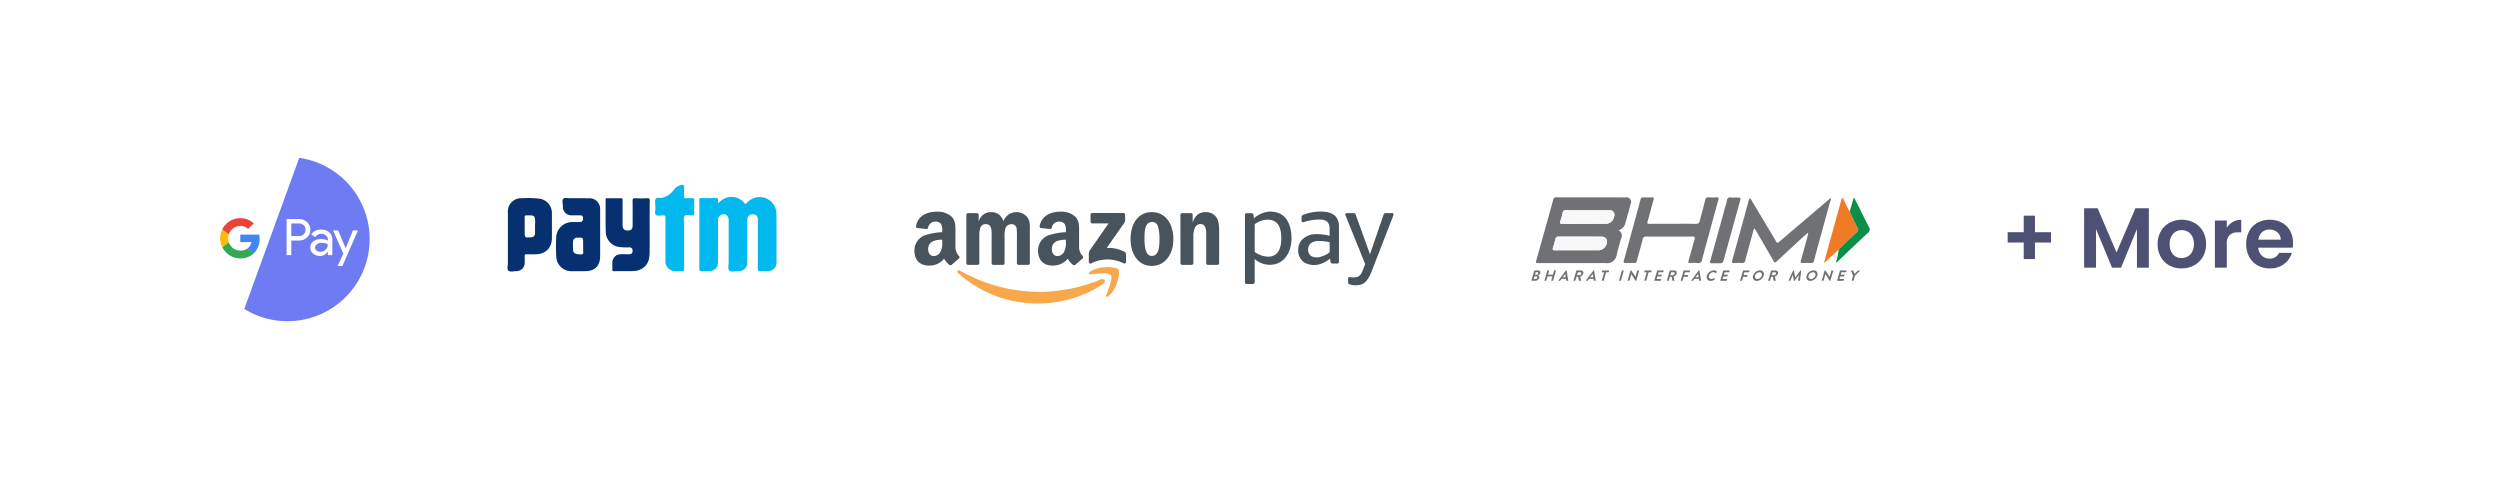<svg xmlns="http://www.w3.org/2000/svg" xmlns:xlink="http://www.w3.org/1999/xlink" width="852.205" height="163" viewBox="0 0 852.205 163"><defs><style>.a{fill:#fff;}.b{fill:#6e7bf2;}.c{fill:#4285f4;}.d{fill:#34a853;}.e{fill:#fbbc05;}.f{fill:#eb4335;}.g{fill:#02b9ef;}.h{fill:#06306f;}.i{opacity:0.89;clip-path:url(#e);}.j{fill:#f79c34;}.j,.k{fill-rule:evenodd;}.k{fill:#333e47;}.l{fill:#707174;}.m{fill:#f07a25;}.n{fill:#0c8d48;}.o{fill:#f8f8f8;}.p{fill:#272a56;opacity:0.82;}.q{filter:url(#c);}.r{filter:url(#a);}</style><filter id="a" x="0" y="0" width="852.205" height="163" filterUnits="userSpaceOnUse"><feOffset input="SourceAlpha"/><feGaussianBlur stdDeviation="11" result="b"/><feFlood flood-color="#3ecf8e" flood-opacity="0.471"/><feComposite operator="in" in2="b"/><feComposite in="SourceGraphic"/></filter><filter id="c" x="63" y="47.512" width="67.976" height="67.976" filterUnits="userSpaceOnUse"><feOffset dx="-1" input="SourceAlpha"/><feGaussianBlur stdDeviation="2" result="d"/><feFlood flood-opacity="0.161"/><feComposite operator="in" in2="d"/><feComposite in="SourceGraphic"/></filter><clipPath id="e"><path d="M0,0H163.324V31.332H0Z"/></clipPath></defs><g transform="translate(-1045 -1562)"><g class="r" transform="matrix(1, 0, 0, 1, 1045, 1562)"><path class="a" d="M16.022,0H770.183C779.032,0,786.2,6.268,786.2,14V83c0,7.732-7.173,14-16.022,14H16.022C7.173,97,0,90.732,0,83V14C0,6.268,7.173,0,16.022,0Z" transform="translate(33 33)"/></g><g transform="translate(1115 1615.512)"><g class="q" transform="matrix(1, 0, 0, 1, -70, -53.51)"><path class="a" d="M27.988,0A27.988,27.988,0,1,1,0,27.988,27.988,27.988,0,0,1,27.988,0Z" transform="translate(70 53.51)"/></g><path class="b" d="M504.023,66.289a27.86,27.86,0,0,1-14.723-4.18L508.047,10.6a27.988,27.988,0,0,1-4.026,55.689Z" transform="translate(-476.035 -10.313)"/><path class="c" d="M445.885,977.6a5.931,5.931,0,0,0-.144-1.4H439.3v2.545h3.782a3.348,3.348,0,0,1-1.4,2.226l-.013.084,2.036,1.578.141.013a6.709,6.709,0,0,0,2.041-5.045" transform="translate(-427.391 -949.735)"/><path class="d" d="M219.427,1077.705a6.542,6.542,0,0,0,4.543-1.662l-2.163-1.678a4.054,4.054,0,0,1-2.377.686,4.135,4.135,0,0,1-3.9-2.852l-.081.008-2.117,1.638-.027.076a6.838,6.838,0,0,0,6.127,3.784" transform="translate(-207.518 -1043.133)"/><path class="e" d="M189.255,911.872a4.2,4.2,0,0,1-.228-1.358,4.455,4.455,0,0,1,.222-1.358l0-.089L187.1,907.4l-.071.032a6.845,6.845,0,0,0,0,6.159l2.223-1.724" transform="translate(-181.249 -882.801)"/><path class="f" d="M219.233,771.938a3.785,3.785,0,0,1,2.652,1.024l1.937-1.889a6.6,6.6,0,0,0-4.59-1.784,6.853,6.853,0,0,0-6.129,3.782l2.217,1.724a4.152,4.152,0,0,1,3.915-2.852" transform="translate(-207.324 -748.432)"/><path class="a" d="M1023.295,787.3v4.985H1021.7V779.968h4.226a3.838,3.838,0,0,1,2.738,1.066,3.545,3.545,0,0,1,.2,5.01q-.1.108-.2.2a3.828,3.828,0,0,1-2.738,1.049l-2.632,0Zm0-5.815v4.3h2.67a2.143,2.143,0,0,0,1.632-3.589l-.016-.016a.562.562,0,0,0-.041-.041,2.084,2.084,0,0,0-1.575-.653Zm10.182,2.1a3.961,3.961,0,0,1,2.79.938,3.312,3.312,0,0,1,1.023,2.57v5.194h-1.523v-1.171h-.068a3.05,3.05,0,0,1-2.635,1.445,3.423,3.423,0,0,1-2.345-.827,2.631,2.631,0,0,1-.943-2.063,2.5,2.5,0,0,1,1-2.079,4.225,4.225,0,0,1,2.66-.773,4.751,4.751,0,0,1,2.337.515v-.363a1.791,1.791,0,0,0-.659-1.4,2.263,2.263,0,0,0-1.537-.575,2.45,2.45,0,0,0-2.112,1.117l-1.4-.878a3.892,3.892,0,0,1,3.421-1.651Zm-2.063,6.121a1.265,1.265,0,0,0,.526,1.033,1.951,1.951,0,0,0,1.239.412,2.538,2.538,0,0,0,1.792-.74,2.305,2.305,0,0,0,.791-1.738,3.277,3.277,0,0,0-2.079-.593,2.7,2.7,0,0,0-1.616.464,1.4,1.4,0,0,0-.651,1.16Zm14.623-5.845L1040.716,796h-1.646l1.974-4.248-3.5-7.894h1.732l2.532,6.053h.035l2.459-6.053Z" transform="translate(-994.002 -758.823)"/></g><g transform="translate(1366.685 1414.724)"><path class="g" d="M202.407,234.117l.759-.607a5.6,5.6,0,0,1,8.27.664c.228.266.341.284.569.057.152-.171.322-.3.474-.474a5.741,5.741,0,0,1,9.825,4.078c.038,5.444.019,10.868.019,16.312a2.909,2.909,0,0,1-3.111,3.149c-.759,0-1.517-.057-2.276.019-.778.076-1.005-.171-1.005-.986.038-5.311.019-10.622.019-15.933v-.664c-.019-1.233-.512-1.745-1.688-1.8a1.731,1.731,0,0,0-1.916,1.669c-.019.247,0,.512,0,.759v13.751a2.877,2.877,0,0,1-3.168,3.168c-1.024-.019-2.409.455-3-.209-.512-.569-.171-1.916-.171-2.921V240.016c0-1.669-1.081-2.523-2.485-1.954a1.884,1.884,0,0,0-1.157,1.973c.019,4.4,0,8.782,0,13.182v1.043a2.9,2.9,0,0,1-3.054,3.016c-.759.019-1.517-.057-2.276.019-.816.076-1.062-.152-1.043-1.024.038-7.454.019-14.908.019-22.382,0-.322.019-.626,0-.948-.038-.417.133-.55.55-.55,1.745.019,3.471.019,5.216,0,.436,0,.645.114.607.588A7.871,7.871,0,0,0,202.407,234.117Z" transform="translate(-279.303 -17.596)"/><path class="h" d="M-46.542,245.994v7.777c-.019,3.376-1.783,5.121-5.159,5.14-1.479,0-2.978.019-4.457,0a5.145,5.145,0,0,1-5.349-5.026,60.95,60.95,0,0,1-.019-6.449,5.461,5.461,0,0,1,5.614-5.273c.816-.019,1.65,0,2.466,0,.8-.019,1.1-.474,1.081-1.233,0-.759-.341-1.1-1.1-1.062q-1.28.028-2.561,0a2.927,2.927,0,0,1-3.224-3.224c0-.835-.379-1.954.171-2.447.474-.417,1.555-.152,2.371-.152,2.124-.019,4.23,0,6.354,0a3.634,3.634,0,0,1,3.812,3.812C-46.523,240.55-46.542,243.281-46.542,245.994Zm-5.8,4.306v-.948c0-1.935,0-1.935-1.935-1.859a1.4,1.4,0,0,0-1.517,1.536c-.019.8-.019,1.574,0,2.371.019,1.366.626,1.726,2.6,1.783,1.46.038.721-.986.854-1.555A10.335,10.335,0,0,0-52.346,250.3Z" transform="translate(-70.564 -19.192)"/><path class="h" d="M42.59,244.268c0,2.9.038,5.823-.019,8.725-.038,2.238-.569,4.268-2.731,5.463a6.1,6.1,0,0,1-2.807.759c-2.181.038-4.363,0-6.544.038-.531,0-.645-.19-.626-.664.038-.8-.019-1.574.019-2.371a2.766,2.766,0,0,1,2.712-2.731c.986-.038,1.954-.019,2.94,0,.8,0,1.233-.322,1.233-1.176,0-.872-.417-1.176-1.214-1.195a15.436,15.436,0,0,1-3.964-.228,5.285,5.285,0,0,1-3.964-4.875c-.114-3.7-.038-7.4-.057-11.1,0-.417.133-.55.55-.531,1.555.019,3.092.038,4.647,0,.683-.019.588.36.588.778v8.346c0,1.214.569,1.859,1.631,1.9,1.252.038,1.8-.474,1.8-1.745,0-2.807.019-5.633-.019-8.44,0-.664.171-.854.835-.835,1.385.057,2.788.076,4.173,0,.759-.038.873.247.854.91C42.571,238.274,42.59,241.271,42.59,244.268Z" transform="translate(-142.816 -19.534)"/><path class="h" d="M-148.555,248.325v-9.294a4.512,4.512,0,0,1,4.913-4.894,32.863,32.863,0,0,1,5.956.152,4.95,4.95,0,0,1,4.135,5.045c.019,2.75,0,5.5,0,8.251,0,3.452-2.03,5.557-5.482,5.652-1.043.038-2.086.019-3.13,0-.474-.019-.683.133-.664.645.038.759.019,1.517,0,2.276a2.77,2.77,0,0,1-2.807,2.826c-.948.019-2.143.4-2.75-.152-.569-.512-.152-1.726-.171-2.636C-148.574,253.579-148.555,250.943-148.555,248.325Zm5.728-4.647v1.8c0,2.143,0,2.143,2.143,1.954a1.316,1.316,0,0,0,1.385-1.461c.019-1.062-.038-2.143.019-3.205.114-3.073-.455-2.769-2.959-2.788-.455,0-.607.133-.607.588C-142.808,241.592-142.827,242.635-142.827,243.678Z" transform="translate(0 -19.286)"/><path class="g" d="M120,229.078c0-2.523-.019-5.064.019-7.587,0-.588-.133-.835-.778-.816-.854.038-1.992.285-2.466-.133-.588-.55-.133-1.726-.209-2.636v-.19c0-.891-.285-1.935.095-2.6s1.536-.247,2.352-.455a6.872,6.872,0,0,0,3.812-2.636,4.341,4.341,0,0,1,2.636-1.707c.588-.114.948-.038.91.721-.057,1.062,0,2.143-.019,3.224-.019.455.152.607.607.588.759-.019,1.517.019,2.276-.019.455-.019.607.152.588.607-.019,1.555-.019,3.092,0,4.647,0,.436-.114.664-.588.607a1.426,1.426,0,0,0-.285,0c-.835.076-1.992-.379-2.428.19-.417.531-.152,1.631-.152,2.485,0,5.159-.019,10.3.019,15.458,0,.721-.19.948-.91.891-.683-.057-1.385,0-2.086-.019a3.328,3.328,0,0,1-3.4-3.509Z" transform="translate(-214.853)"/></g><g class="i" transform="translate(1356.707 1634.119)"><path class="j" d="M65.627,26.125c-6.036,4.454-14.786,6.823-22.321,6.823a40.4,40.4,0,0,1-27.267-10.4c-.564-.511-.061-1.207.618-.812A54.882,54.882,0,0,0,43.94,28.973a54.279,54.279,0,0,0,20.81-4.259c1.021-.432,1.876.673.877,1.411Z" transform="translate(-1.18 -1.615)"/><path class="j" d="M71.757,23.169c-.773-.988-5.1-.468-7.049-.235-.589.071-.681-.444-.15-.817,3.455-2.427,9.117-1.727,9.775-.913s-.175,6.5-3.411,9.2c-.5.416-.972.194-.751-.355C70.9,28.232,72.53,24.159,71.757,23.169Z" transform="translate(-4.798 -1.528)"/><path class="k" d="M60.047,3.446V1.088a.582.582,0,0,1,.6-.6H71.213a.589.589,0,0,1,.61.595V3.107a3.326,3.326,0,0,1-.8,1.484l-5.475,7.817A11.735,11.735,0,0,1,71.581,13.7a1.078,1.078,0,0,1,.561.921v2.516c0,.347-.379.748-.779.539A12.171,12.171,0,0,0,60.2,17.7c-.367.2-.751-.2-.751-.547V14.76a2.845,2.845,0,0,1,.393-1.62l6.342-9.1H60.658a.588.588,0,0,1-.611-.594ZM21.5,18.173H18.281a.6.6,0,0,1-.576-.543l0-16.5A.606.606,0,0,1,18.33.535h2.994a.6.6,0,0,1,.584.554V3.242h.061A4.241,4.241,0,0,1,26.2.186c2.011,0,3.272.972,4.172,3.056a4.748,4.748,0,0,1,8.163-1.25c1.021,1.39.811,3.4.811,5.174l0,10.414a.606.606,0,0,1-.62.593H35.512a.6.6,0,0,1-.577-.592V8.833a21.01,21.01,0,0,0-.091-3.089,1.675,1.675,0,0,0-1.889-1.425,2.133,2.133,0,0,0-1.922,1.354,9.983,9.983,0,0,0-.3,3.161V17.58a.606.606,0,0,1-.62.593H26.9a.6.6,0,0,1-.577-.592l0-8.748c0-1.84.3-4.548-1.98-4.548-2.311,0-2.221,2.638-2.221,4.548l0,8.747A.606.606,0,0,1,21.5,18.173ZM80.95,3.555c-2.371,0-2.52,3.228-2.52,5.243s-.03,6.321,2.492,6.321c2.491,0,2.611-3.473,2.611-5.59a15.272,15.272,0,0,0-.481-4.376,2.012,2.012,0,0,0-2.1-1.6ZM80.921.186c4.772,0,7.352,4.1,7.352,9.307,0,5.033-2.851,9.028-7.352,9.028-4.683,0-7.234-4.1-7.234-9.2,0-5.14,2.581-9.133,7.234-9.133ZM94.463,18.173h-3.2a.6.6,0,0,1-.576-.592L90.676,1.073a.609.609,0,0,1,.618-.539h2.982A.611.611,0,0,1,94.848,1V3.52h.06c.9-2.258,2.16-3.334,4.381-3.334a4.215,4.215,0,0,1,3.752,1.945c.84,1.319.84,3.541.84,5.139V17.654a.609.609,0,0,1-.616.519h-3.223a.606.606,0,0,1-.573-.519V8.695c0-1.806.211-4.446-2.011-4.446A2.1,2.1,0,0,0,95.6,5.568a7.334,7.334,0,0,0-.511,3.126V17.58a.615.615,0,0,1-.625.593Zm-39.6-.041a.665.665,0,0,1-.759.075,7.837,7.837,0,0,1-1.843-2.143,6.372,6.372,0,0,1-5.3,2.337c-2.706,0-4.812-1.671-4.812-5.011a5.462,5.462,0,0,1,3.429-5.255,22.217,22.217,0,0,1,6.046-1.114V6.6a4.113,4.113,0,0,0-.391-2.332,2.147,2.147,0,0,0-1.8-.836,2.448,2.448,0,0,0-2.584,1.93.682.682,0,0,1-.558.592l-3.117-.338a.568.568,0,0,1-.48-.673C43.4,1.221,46.724.059,49.75.028h.239a7.231,7.231,0,0,1,4.732,1.6c1.565,1.462,1.413,3.411,1.413,5.534V12.17a4.39,4.39,0,0,0,1.214,2.979.606.606,0,0,1-.01.855c-.657.551-1.824,1.564-2.465,2.136Zm-3.24-7.839a6.314,6.314,0,0,1-.6,3.411A2.614,2.614,0,0,1,48.8,15.165c-1.232,0-1.954-.939-1.954-2.332,0-2.739,2.456-3.237,4.782-3.237ZM12.716,18.133a.666.666,0,0,1-.76.075,7.8,7.8,0,0,1-1.843-2.143,6.373,6.373,0,0,1-5.3,2.337C2.106,18.4,0,16.731,0,13.391A5.459,5.459,0,0,1,3.429,8.136,22.217,22.217,0,0,1,9.474,7.022V6.6a4.112,4.112,0,0,0-.39-2.332,2.148,2.148,0,0,0-1.8-.836,2.447,2.447,0,0,0-2.584,1.93.68.68,0,0,1-.559.592L1.02,5.622a.567.567,0,0,1-.48-.673C1.245,1.221,4.575.059,7.6.028h.239a7.231,7.231,0,0,1,4.732,1.6c1.564,1.462,1.413,3.411,1.413,5.534V12.17A4.39,4.39,0,0,0,15.2,15.149a.608.608,0,0,1-.01.855c-.657.551-1.825,1.564-2.466,2.136ZM9.474,10.294a6.305,6.305,0,0,1-.6,3.411,2.611,2.611,0,0,1-2.226,1.461c-1.232,0-1.954-.939-1.954-2.332,0-2.739,2.457-3.237,4.782-3.237Zm138.359,13.8V22.881c0-.345.169-.583.529-.562a7.558,7.558,0,0,0,2.3.052,2.668,2.668,0,0,0,1.887-1.664c.526-1.2.875-2.176,1.1-2.814l-6.689-16.57c-.113-.281-.146-.8.415-.8h2.338a.729.729,0,0,1,.727.561l4.849,13.459,4.629-13.459a.728.728,0,0,1,.726-.561h2.2c.558,0,.526.521.415.8l-6.635,17.087c-.859,2.274-2,5.9-4.578,6.526a6.787,6.787,0,0,1-3.878-.185.755.755,0,0,1-.334-.659Zm-3.119-6.929a.563.563,0,0,1-.563.561H142.5a.643.643,0,0,1-.645-.561l-.166-1.122a9.633,9.633,0,0,1-2.7,1.6,6.779,6.779,0,0,1-6.07-.286,4.835,4.835,0,0,1-2.1-4.181,5.121,5.121,0,0,1,1.3-3.558,6.592,6.592,0,0,1,5.024-1.925,15.653,15.653,0,0,1,4.391.579V6.01c0-2.3-.967-3.29-3.516-3.29a17.065,17.065,0,0,0-5.514.939.506.506,0,0,1-.526-.55V1.821a.8.8,0,0,1,.55-.7A16.622,16.622,0,0,1,138.349,0c2.908,0,6.365.656,6.365,5.129Zm-3.169-3.3V10.458a17.6,17.6,0,0,0-3.646-.428,4.218,4.218,0,0,0-2.986.954,2.817,2.817,0,0,0-.695,1.932,2.582,2.582,0,0,0,1.046,2.266,4.261,4.261,0,0,0,3.412.155,7.459,7.459,0,0,0,2.868-1.471ZM120.4,2.77c3.659,0,4.655,2.877,4.655,6.171.02,2.221-.388,4.2-1.538,5.334a4.163,4.163,0,0,1-3.269,1.08A7.935,7.935,0,0,1,116,13.748V4.329a7.568,7.568,0,0,1,4.4-1.559Zm-4.96,21.914h-2.209a.563.563,0,0,1-.562-.561V1.111a.563.563,0,0,1,.562-.561h1.69a.643.643,0,0,1,.644.561l.178,1.206A8.685,8.685,0,0,1,121.309.01c5.44,0,7.228,4.482,7.228,9.143,0,4.986-2.736,8.993-7.363,8.993A7.746,7.746,0,0,1,116,16.177v7.946a.563.563,0,0,1-.561.561Z"/></g><g transform="translate(1560.251 1604.126)"><path class="l" d="M35.583,36.386a1.981,1.981,0,0,1,.935,2.707c-.554,1.8-1.012,3.635-1.511,5.455a3.32,3.32,0,0,1-3.888,2.993q-11.482,0-22.965.018c-.607,0-.822-.055-.631-.734q2.951-10.478,5.848-20.97a.825.825,0,0,1,.941-.725c7.883.02,15.766.013,23.649.025a1.587,1.587,0,0,1,1.781,2.192C39.148,29.68,38.5,32,37.821,34.311A3.339,3.339,0,0,1,35.583,36.386ZM25.016,29.54c-2.443,0-4.887.019-7.33-.013a.936.936,0,0,0-1.118.891,25.289,25.289,0,0,1-.8,2.816c-.2.631-.172.958.643.954,4.919-.026,9.839,0,14.758-.021a2.922,2.922,0,0,0,2.912-2.407,1.589,1.589,0,0,0-1.737-2.217C29.9,29.536,27.46,29.541,25.016,29.54ZM21.3,43.194h7.223a2.975,2.975,0,0,0,2.7-1.465c.995-1.613.322-3.181-1.382-3.187-4.913-.019-9.825,0-14.738-.017a.852.852,0,0,0-.981.709c-.257,1.007-.49,2.027-.836,3-.31.875.048.974.8.965,2.407-.031,4.815-.012,7.222-.009Z" transform="translate(0.874 0.002)"/><path class="l" d="M62.509,37.108c-.75.667-1.5,1.316-2.234,1.989q-4.2,3.868-8.387,7.756c-.466.435-.7.506-1.067-.133-2.061-3.619-4.167-7.214-6.26-10.816a2.128,2.128,0,0,0-.228-.263,2.68,2.68,0,0,0-.565,1.4q-1.316,4.7-2.567,9.418a.992.992,0,0,1-1.182.94c-.939-.073-1.888-.024-2.832-.012-.436.006-.676-.058-.523-.607q2.946-10.631,5.866-21.27A.945.945,0,0,1,42.7,25.3a3.709,3.709,0,0,1,.9,1.222q3.973,6.609,7.925,13.23c.592.989.576.968,1.466.209q7.165-6.114,14.347-12.208c.96-.816,1.918-1.635,2.966-2.529a2.19,2.19,0,0,1-.233,1.385c-1.814,6.655-3.659,13.3-5.465,19.96a.9.9,0,0,1-1.061.83,25.311,25.311,0,0,0-2.735,0c-.782.044-.843-.244-.653-.915.827-2.91,1.608-5.833,2.407-8.752a.537.537,0,0,0-.054-.617Z" transform="translate(38.497 0.13)"/><path class="l" d="M37.362,34.162c2.573,0,5.148-.049,7.719.025a1.222,1.222,0,0,0,1.388-1.132c.6-2.3,1.249-4.581,1.815-6.886a1.091,1.091,0,0,1,1.331-1.024,18.424,18.424,0,0,0,2.539,0c.684-.035.842.164.65.843-.971,3.445-1.9,6.9-2.843,10.356-.908,3.326-1.836,6.646-2.708,9.981a1.283,1.283,0,0,1-1.586,1.217,14.045,14.045,0,0,0-2.44-.01c-.654.03-.763-.185-.584-.8.7-2.406,1.337-4.83,2.029-7.237.2-.7.11-.989-.721-.984q-7.866.047-15.732,0a1.077,1.077,0,0,0-1.242,1c-.608,2.429-1.328,4.83-1.962,7.254A.853.853,0,0,1,24,47.535a23.2,23.2,0,0,0-2.734,0c-.952.066-.8-.428-.632-1.019q1.545-5.6,3.07-11.2c.858-3.139,1.721-6.276,2.563-9.419a.8.8,0,0,1,.925-.748c.975.048,1.955.042,2.93,0,.679-.029.752.222.586.813-.7,2.473-1.333,4.964-2.047,7.432-.19.657-.028.786.6.781C31.955,34.15,34.659,34.162,37.362,34.162Z" transform="translate(17.713 0)"/><path class="l" d="M41.62,25.2H42.6c1.3,0,1.3,0,.973,1.2q-2.72,9.867-5.45,19.732c-.408,1.473-.426,1.469-1.938,1.47-.716,0-1.433-.022-2.148.007-.643.026-.77-.187-.595-.812q2.592-9.252,5.135-18.516A15.635,15.635,0,0,0,39.1,26.3a1.115,1.115,0,0,1,1.45-1.112,8.108,8.108,0,0,0,1.073.008Z" transform="translate(34.304 0.021)"/><path class="m" d="M55.3,42.79l-4.79,4.455-.156-.124c.549-2.032,1.091-4.065,1.65-6.095q2.082-7.565,4.179-15.127a.692.692,0,0,1,.346-.65c.331-.057.328.327.443.539.71,1.313,1.25,2.714,2.079,3.964a55.447,55.447,0,0,0,2.7,5.614,1.117,1.117,0,0,1-.331,1.568C59.358,38.861,57.34,40.834,55.3,42.79Z" transform="translate(56.224 0.163)"/><path class="n" d="M53.053,42.95c2.035-1.956,4.054-3.929,6.117-5.854a1.117,1.117,0,0,0,.331-1.568,55.443,55.443,0,0,1-2.7-5.614l1.425-4.792c.59,1.144,1.083,2.078,1.558,3.022,1.2,2.381,2.365,4.78,3.6,7.142A1.384,1.384,0,0,1,63,37.258C59.6,40.395,56.285,43.611,52.936,46.8a1.776,1.776,0,0,1-.833.6,30.188,30.188,0,0,0,.95-4.45Z" transform="translate(58.476 0.003)"/><path class="l" d="M35.987,36.271a.425.425,0,0,1-.451-.133C35.732,36.028,35.9,36.01,35.987,36.271Z" transform="translate(37.101 14.118)"/><path class="o" d="M20.391,27.068c2.443,0,4.887,0,7.33,0a1.589,1.589,0,0,1,1.737,2.217,2.922,2.922,0,0,1-2.912,2.407c-4.919.018-9.839-.005-14.758.021-.815,0-.845-.323-.643-.954a25.288,25.288,0,0,0,.8-2.816.936.936,0,0,1,1.118-.891C15.5,27.086,17.948,27.067,20.391,27.068Z" transform="translate(5.5 2.474)"/><path class="o" d="M18.082,35.647c-2.408,0-4.815-.021-7.222.01-.747.01-1.105-.09-.8-.965.346-.978.579-2,.836-3a.852.852,0,0,1,.981-.709c4.913.017,9.825,0,14.738.017C28.324,31,29,32.571,28,34.184a2.975,2.975,0,0,1-2.7,1.465Z" transform="translate(4.096 7.547)"/><path class="l" d="M7.74,36.117a.139.139,0,0,1,.123-.1H9.017a.713.713,0,0,1,.792.926,1.4,1.4,0,0,1-.783.794.644.644,0,0,1,.418.816,1.445,1.445,0,0,1-1.375.966H6.85a.07.07,0,0,1-.067-.1Zm.443,2.816a.645.645,0,0,0,.586-.456.351.351,0,0,0-.389-.434H7.832l-.257.89h.608Zm.349-1.44a.616.616,0,0,0,.561-.452.3.3,0,0,0-.309-.425H8.246l-.255.877h.541Z" transform="translate(0 14.053)"/><path class="l" d="M9.683,36.112a.144.144,0,0,1,.123-.1h.47a.068.068,0,0,1,.065.1l-.382,1.324H11.6l.382-1.324a.14.14,0,0,1,.125-.1h.463a.07.07,0,0,1,.065.1l-.957,3.31a.139.139,0,0,1-.121.1h-.463a.07.07,0,0,1-.069-.1l.4-1.38H9.784l-.4,1.38a.134.134,0,0,1-.121.1h-.47a.072.072,0,0,1-.067-.1Z" transform="translate(2.508 14.058)"/><path class="l" d="M10.818,39.414l2.538-3.364a.126.126,0,0,1,.1-.056h.054a.059.059,0,0,1,.067.056l.577,3.364a.122.122,0,0,1-.125.132h-.436a.1.1,0,0,1-.116-.1l-.092-.541H11.879l-.4.541a.214.214,0,0,1-.174.1h-.438C10.792,39.546,10.769,39.481,10.818,39.414ZM13.3,38.352l-.186-1.1H13.1l-.81,1.1H13.3Z" transform="translate(5.179 14.03)"/><path class="l" d="M14.005,36.113a.134.134,0,0,1,.123-.1h1.438a.789.789,0,0,1,.787,1.076,1.631,1.631,0,0,1-1.04,1.011l.324,1.268a.13.13,0,0,1-.13.148h-.528a.063.063,0,0,1-.067-.045l-.286-1.326h-.559L13.7,39.423a.142.142,0,0,1-.123.1h-.461a.07.07,0,0,1-.069-.1Zm1.042,1.5a.741.741,0,0,0,.649-.51.361.361,0,0,0-.36-.485h-.819l-.289,1Z" transform="translate(8.08 14.057)"/><path class="l" d="M14.912,39.414l2.538-3.364a.126.126,0,0,1,.1-.056h.054a.059.059,0,0,1,.067.056l.577,3.364a.122.122,0,0,1-.125.132h-.436a.1.1,0,0,1-.116-.1L17.48,38.9H15.972l-.4.541a.214.214,0,0,1-.174.1h-.438C14.885,39.546,14.863,39.481,14.912,39.414Zm2.483-1.062-.186-1.1h-.016l-.81,1.1h1.011Z" transform="translate(10.46 14.03)"/><path class="l" d="M18.091,36.617h-.769a.069.069,0,0,1-.067-.1l.116-.409a.14.14,0,0,1,.125-.1h2.2a.07.07,0,0,1,.069.1l-.119.409a.139.139,0,0,1-.125.1H18.75l-.812,2.8a.139.139,0,0,1-.123.1h-.467a.072.072,0,0,1-.069-.1Z" transform="translate(13.508 14.058)"/><path class="l" d="M20.782,36.112a.139.139,0,0,1,.123-.1h.467a.071.071,0,0,1,.067.1l-.957,3.31a.142.142,0,0,1-.123.1h-.467a.071.071,0,0,1-.069-.1Z" transform="translate(16.824 14.058)"/><path class="l" d="M22.075,36.084a.133.133,0,0,1,.123-.089h.125l1.451,2.21h0l.6-2.064a.14.14,0,0,1,.125-.1h.463a.07.07,0,0,1,.065.1L24.057,39.5a.133.133,0,0,1-.121.092h-.121L22.377,37.3h0l-.624,2.149a.137.137,0,0,1-.123.1H21.17a.071.071,0,0,1-.069-.1Z" transform="translate(18.472 14.031)"/><path class="l" d="M24.417,36.617h-.769a.069.069,0,0,1-.067-.1l.116-.409a.14.14,0,0,1,.125-.1h2.2a.07.07,0,0,1,.069.1l-.119.409a.139.139,0,0,1-.125.1h-.769l-.812,2.8a.139.139,0,0,1-.123.1h-.467a.072.072,0,0,1-.069-.1Z" transform="translate(21.67 14.058)"/><path class="l" d="M26.031,36.112a.139.139,0,0,1,.123-.1H28.2a.07.07,0,0,1,.069.1l-.119.409a.139.139,0,0,1-.125.1h-1.49l-.237.819h1.244a.073.073,0,0,1,.069.1l-.121.416a.135.135,0,0,1-.123.094H26.127l-.255.877h1.489a.069.069,0,0,1,.069.094l-.119.409a.137.137,0,0,1-.123.1H25.141a.07.07,0,0,1-.067-.1Z" transform="translate(23.598 14.058)"/><path class="l" d="M27.91,36.113a.139.139,0,0,1,.123-.1h1.44a.788.788,0,0,1,.785,1.076A1.634,1.634,0,0,1,29.223,38.1l.322,1.268a.128.128,0,0,1-.127.148h-.53a.068.068,0,0,1-.069-.045l-.284-1.326h-.559l-.369,1.275a.139.139,0,0,1-.121.1H27.02a.07.07,0,0,1-.067-.1Zm1.047,1.5a.738.738,0,0,0,.644-.51.36.36,0,0,0-.358-.485h-.821l-.289,1h.823Z" transform="translate(26.022 14.058)"/><path class="l" d="M29.961,36.112a.139.139,0,0,1,.123-.1h2.049a.07.07,0,0,1,.069.1l-.119.409a.139.139,0,0,1-.125.1H30.469l-.271.939h1.244a.071.071,0,0,1,.067.1l-.119.409a.142.142,0,0,1-.123.1H30.024l-.367,1.264a.139.139,0,0,1-.121.1h-.465a.07.07,0,0,1-.067-.1Z" transform="translate(28.668 14.058)"/><path class="l" d="M30.592,39.414,33.13,36.05a.126.126,0,0,1,.1-.056h.054a.059.059,0,0,1,.067.056l.577,3.364a.122.122,0,0,1-.125.132h-.436a.1.1,0,0,1-.116-.1L33.16,38.9H31.652l-.4.541a.214.214,0,0,1-.174.1h-.438C30.565,39.546,30.543,39.481,30.592,39.414Zm2.483-1.062-.186-1.1h-.016l-.81,1.1h1.011Z" transform="translate(30.689 14.03)"/><path class="l" d="M35.294,36a1.284,1.284,0,0,1,1.085.465.1.1,0,0,1-.036.141l-.4.313a.084.084,0,0,1-.13,0,.891.891,0,0,0-.689-.3,1.634,1.634,0,0,0-1.458,1.167.824.824,0,0,0,.792,1.154,1.572,1.572,0,0,0,.852-.284.094.094,0,0,1,.127,0l.219.32a.1.1,0,0,1-.045.134,2.268,2.268,0,0,1-1.364.485,1.3,1.3,0,0,1-1.295-1.8A2.593,2.593,0,0,1,35.294,36Z" transform="translate(33.649 14.029)"/><path class="l" d="M35.856,36.112a.139.139,0,0,1,.123-.1h2.049a.07.07,0,0,1,.069.1l-.119.409a.139.139,0,0,1-.125.1H36.363l-.237.819H37.37a.073.073,0,0,1,.069.1l-.121.416a.135.135,0,0,1-.123.094H35.952l-.255.877h1.489a.069.069,0,0,1,.069.094l-.119.409a.137.137,0,0,1-.123.1H34.965a.07.07,0,0,1-.067-.1Z" transform="translate(36.273 14.058)"/><path class="l" d="M38.811,36.112a.139.139,0,0,1,.123-.1h2.049a.07.07,0,0,1,.069.1l-.119.409a.139.139,0,0,1-.125.1h-1.49l-.271.939h1.244a.071.071,0,0,1,.067.1l-.119.409a.142.142,0,0,1-.123.1H38.873l-.367,1.264a.139.139,0,0,1-.121.1h-.465a.07.07,0,0,1-.067-.1Z" transform="translate(40.085 14.058)"/><path class="l" d="M42.159,36a1.31,1.31,0,0,1,1.29,1.8,2.581,2.581,0,0,1-2.333,1.8,1.3,1.3,0,0,1-1.286-1.8A2.582,2.582,0,0,1,42.159,36Zm-.854,2.952A1.667,1.667,0,0,0,42.795,37.8a.844.844,0,0,0-.823-1.154A1.666,1.666,0,0,0,40.487,37.8a.835.835,0,0,0,.818,1.147Z" transform="translate(42.515 14.029)"/><path class="l" d="M42.984,36.113a.134.134,0,0,1,.123-.1h1.438a.789.789,0,0,1,.787,1.076,1.631,1.631,0,0,1-1.04,1.011l.324,1.268a.13.13,0,0,1-.13.148h-.528a.063.063,0,0,1-.067-.045l-.286-1.326h-.559l-.369,1.275a.142.142,0,0,1-.123.1h-.461a.07.07,0,0,1-.069-.1Zm1.042,1.5a.741.741,0,0,0,.649-.51.361.361,0,0,0-.36-.485H43.5l-.289,1h.819Z" transform="translate(45.466 14.057)"/><path class="l" d="M46.627,36.071a.117.117,0,0,1,.114-.076h.081a.064.064,0,0,1,.069.049l.423,2.362h.018l1.787-2.362a.126.126,0,0,1,.1-.049H49.3a.06.06,0,0,1,.069.076l-.378,3.359a.12.12,0,0,1-.125.116H48.41a.078.078,0,0,1-.076-.076l.253-1.894h-.016l-1.449,1.966a.121.121,0,0,1-.1.054h-.089a.066.066,0,0,1-.071-.054l-.32-1.966h-.014l-.843,1.894a.139.139,0,0,1-.112.076h-.452c-.065,0-.094-.045-.063-.116Z" transform="translate(49.366 14.03)"/><path class="l" d="M50.135,36a1.309,1.309,0,0,1,1.288,1.8,2.581,2.581,0,0,1-2.333,1.8A1.3,1.3,0,0,1,47.8,37.8a2.585,2.585,0,0,1,2.33-1.8Zm-.857,2.952A1.668,1.668,0,0,0,50.771,37.8a.844.844,0,0,0-.825-1.154A1.664,1.664,0,0,0,48.46,37.8a.835.835,0,0,0,.819,1.147Z" transform="translate(52.802 14.029)"/><path class="l" d="M50.972,36.084a.133.133,0,0,1,.123-.089h.125l1.451,2.21h0l.6-2.064a.139.139,0,0,1,.125-.1h.463a.07.07,0,0,1,.065.1L52.953,39.5a.133.133,0,0,1-.121.092h-.121L51.274,37.3h0l-.624,2.149a.137.137,0,0,1-.123.1h-.456a.071.071,0,0,1-.069-.1Z" transform="translate(55.752 14.031)"/><path class="l" d="M53.242,36.112a.134.134,0,0,1,.123-.1h2.046a.069.069,0,0,1,.067.1l-.116.409a.139.139,0,0,1-.125.1H53.747l-.237.819h1.244a.071.071,0,0,1,.069.1l-.121.416a.133.133,0,0,1-.123.094H53.336l-.255.877H54.57a.069.069,0,0,1,.069.094l-.119.409a.134.134,0,0,1-.123.1H52.352a.07.07,0,0,1-.069-.1Z" transform="translate(58.7 14.058)"/><path class="l" d="M55.028,37.832l-.664-1.671a.125.125,0,0,1,.123-.145H55a.072.072,0,0,1,.067.045l.472,1.152,1.138-1.152a.155.155,0,0,1,.094-.045h.517c.081,0,.1.083.038.145l-1.642,1.666-.463,1.595a.144.144,0,0,1-.123.1h-.463a.07.07,0,0,1-.069-.1Z" transform="translate(61.391 14.059)"/></g><path class="p" d="M-83.462-8.555h-5.481v5.626h-3.828V-8.555h-5.481v-3.538h5.481v-5.626h3.828v5.626h5.481Zm33.35-11.687V0h-4.06V-13.166L-59.595,0h-3.074l-5.452-13.166V0h-4.06V-20.242h4.611l6.438,15.051,6.438-15.051ZM-38.976.261a8.462,8.462,0,0,1-4.176-1.03,7.413,7.413,0,0,1-2.915-2.915,8.733,8.733,0,0,1-1.058-4.35,8.548,8.548,0,0,1,1.088-4.35A7.557,7.557,0,0,1-43.065-15.3a8.627,8.627,0,0,1,4.2-1.03,8.627,8.627,0,0,1,4.205,1.03,7.557,7.557,0,0,1,2.972,2.915,8.548,8.548,0,0,1,1.087,4.35,8.373,8.373,0,0,1-1.117,4.35A7.732,7.732,0,0,1-34.728-.769,8.77,8.77,0,0,1-38.976.261Zm0-3.538A4.223,4.223,0,0,0-36.9-3.814a3.9,3.9,0,0,0,1.552-1.61,5.424,5.424,0,0,0,.58-2.61,4.836,4.836,0,0,0-1.2-3.524,3.956,3.956,0,0,0-2.944-1.233,3.863,3.863,0,0,0-2.915,1.233,4.909,4.909,0,0,0-1.174,3.524A4.987,4.987,0,0,0-41.861-4.51,3.772,3.772,0,0,0-38.976-3.277Zm15.428-10.3a5.708,5.708,0,0,1,2.044-2,5.686,5.686,0,0,1,2.886-.725v4.263h-1.073a4.112,4.112,0,0,0-2.885.9A4.144,4.144,0,0,0-23.548-8V0h-4.06V-16.066h4.06ZM-.957-8.381a9.582,9.582,0,0,1-.116,1.566H-12.818A3.994,3.994,0,0,0-11.6-4.089,3.756,3.756,0,0,0-8.961-3.1,3.315,3.315,0,0,0-5.742-5.046h4.379A7.318,7.318,0,0,1-4.031-1.232,7.789,7.789,0,0,1-8.874.261a8.381,8.381,0,0,1-4.162-1.03,7.246,7.246,0,0,1-2.871-2.915,8.93,8.93,0,0,1-1.029-4.35,9.1,9.1,0,0,1,1.015-4.379,7.082,7.082,0,0,1,2.842-2.9,8.514,8.514,0,0,1,4.205-1.015,8.446,8.446,0,0,1,4.1.986,6.939,6.939,0,0,1,2.813,2.8A8.469,8.469,0,0,1-.957-8.381Zm-4.205-1.16A3.22,3.22,0,0,0-6.293-12.05a4.007,4.007,0,0,0-2.7-.943,3.685,3.685,0,0,0-2.538.913,4.016,4.016,0,0,0-1.261,2.538Z" transform="translate(1827.619 1653.242)"/></g></svg>